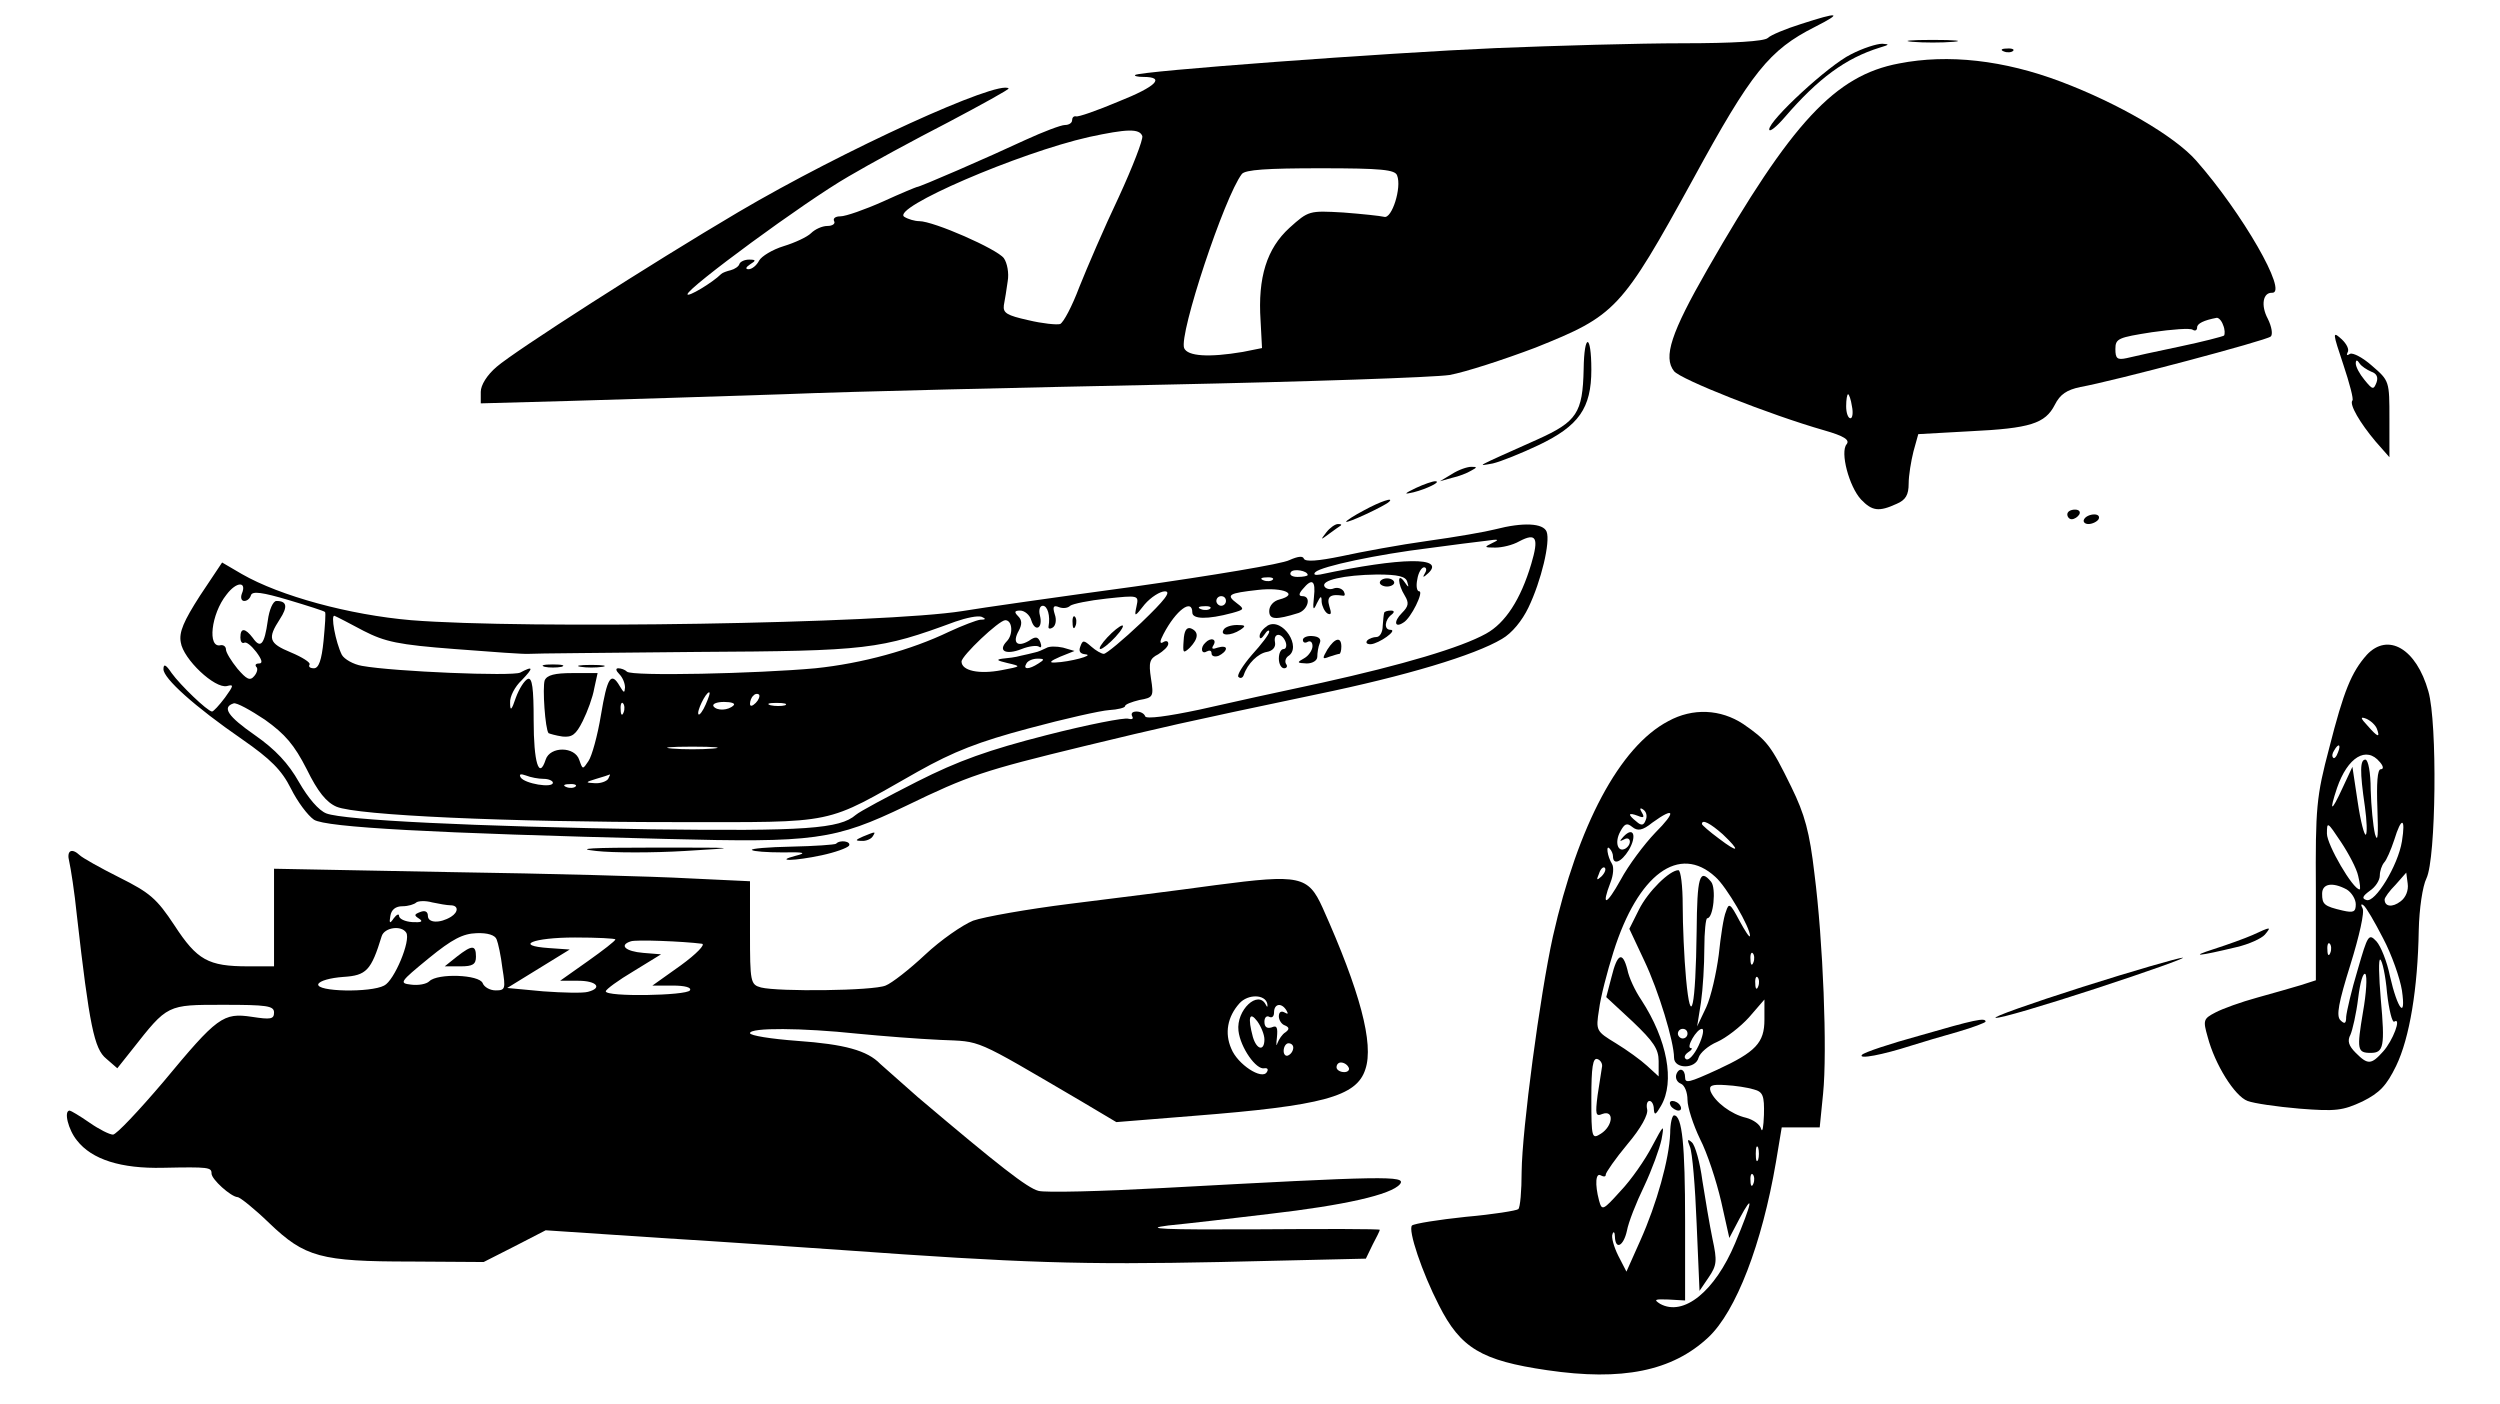 <?xml version="1.0" standalone="no"?>
<!DOCTYPE svg PUBLIC "-//W3C//DTD SVG 20010904//EN"
 "http://www.w3.org/TR/2001/REC-SVG-20010904/DTD/svg10.dtd">
<svg version="1.0" xmlns="http://www.w3.org/2000/svg"
 width="520pt" height="292pt" viewBox="0 0 520 292"
 preserveAspectRatio="xMidYMid meet">

<g transform="translate(0,292) scale(0.1,-0.1)"
fill="#000000" stroke="none">
<path d="M3746 2870 c-32 -10 -63 -23 -69 -29 -7 -7 -73 -11 -176 -11 -92 0
-266 -5 -389 -10 -231 -10 -743 -48 -751 -56 -2 -2 5 -4 17 -4 47 0 27 -20
-51 -51 -45 -19 -85 -33 -89 -31 -5 1 -8 -3 -8 -8 0 -6 -7 -10 -15 -10 -8 0
-45 -14 -82 -31 -77 -36 -222 -99 -226 -98 -1 0 -33 -13 -70 -30 -38 -17 -78
-31 -89 -31 -10 0 -16 -4 -13 -10 3 -5 -3 -10 -14 -10 -11 0 -26 -7 -34 -15
-8 -8 -34 -20 -57 -27 -23 -7 -46 -21 -51 -30 -5 -10 -15 -18 -22 -18 -7 0 -6
4 3 10 13 8 13 10 -2 10 -9 0 -18 -4 -20 -9 -1 -5 -10 -11 -18 -13 -8 -2 -17
-5 -20 -8 -18 -18 -70 -49 -70 -42 0 13 243 192 335 245 44 26 138 77 208 113
70 37 126 68 125 70 -20 19 -343 -128 -562 -257 -183 -108 -465 -289 -503
-322 -20 -17 -33 -38 -33 -52 l0 -24 183 5 c100 3 301 9 447 14 146 6 504 14
795 20 292 6 557 15 590 20 33 6 113 32 179 57 167 67 178 78 328 351 121 222
158 268 253 316 59 30 51 32 -29 6z m-1370 -233 c2 -7 -20 -64 -49 -127 -30
-63 -66 -147 -82 -187 -15 -40 -33 -74 -40 -77 -7 -2 -37 1 -66 8 -45 10 -53
15 -51 31 2 11 6 34 8 50 3 17 -1 38 -8 48 -14 19 -146 77 -176 77 -9 0 -23 4
-31 9 -29 18 238 133 384 166 79 17 105 18 111 2z m530 -82 c10 -25 -11 -91
-27 -86 -8 2 -46 6 -85 9 -71 4 -72 4 -112 -32 -47 -43 -66 -103 -60 -193 l3
-57 -40 -8 c-71 -12 -115 -9 -122 8 -11 29 84 315 120 362 7 9 52 12 164 12
127 0 155 -3 159 -15z"/>
<path d="M3978 2833 c23 -2 61 -2 85 0 23 2 4 4 -43 4 -47 0 -66 -2 -42 -4z"/>
<path d="M3850 2807 c-47 -23 -170 -137 -170 -156 0 -7 15 5 33 26 69 80 126
122 197 144 20 6 21 7 5 8 -11 0 -40 -9 -65 -22z"/>
<path d="M4168 2813 c7 -3 16 -2 19 1 4 3 -2 6 -13 5 -11 0 -14 -3 -6 -6z"/>
<path d="M3950 2788 c-133 -25 -223 -122 -399 -429 -75 -131 -92 -182 -69
-211 13 -17 200 -91 312 -123 42 -12 54 -20 47 -29 -14 -16 5 -88 30 -115 23
-24 37 -26 74 -9 19 8 25 19 25 42 0 17 5 47 10 67 l10 36 108 6 c125 6 156
16 176 55 11 22 25 31 53 37 68 12 388 97 396 105 5 4 2 21 -6 37 -15 28 -10
55 9 54 34 -1 -62 166 -158 275 -45 51 -162 119 -281 164 -119 45 -235 58
-337 38z m674 -544 c4 -9 4 -19 2 -22 -3 -2 -45 -13 -93 -23 -48 -10 -98 -21
-110 -24 -19 -4 -23 -1 -23 19 0 22 6 24 76 35 42 6 80 9 85 5 5 -3 9 -1 9 5
0 8 14 15 41 20 4 0 10 -6 13 -15z m-772 -169 c3 -14 1 -25 -3 -25 -5 0 -9 11
-9 25 0 14 2 25 4 25 2 0 6 -11 8 -25z"/>
<path d="M4874 2162 c13 -39 22 -73 19 -75 -7 -8 16 -47 48 -85 l29 -33 0 80
c0 78 0 79 -36 110 -19 17 -40 28 -46 25 -6 -4 -8 -3 -5 3 4 6 -2 18 -13 28
-19 17 -18 13 4 -53z m58 -15 c12 -4 15 -12 11 -23 -6 -15 -8 -15 -25 6 -10
12 -18 27 -18 34 0 8 3 8 8 0 4 -6 15 -13 24 -17z"/>
<path d="M3294 2152 c-2 -91 -14 -109 -96 -146 -134 -60 -127 -56 -93 -50 17
4 59 21 95 38 84 40 110 77 110 157 0 76 -15 77 -16 1z"/>
<path d="M3020 1934 l-25 -15 25 7 c14 3 32 10 40 15 13 7 13 8 0 8 -8 0 -26
-6 -40 -15z"/>
<path d="M2945 1905 c-25 -12 -26 -14 -5 -9 28 7 60 23 45 23 -5 0 -23 -6 -40
-14z"/>
<path d="M2838 1859 c-21 -11 -38 -22 -38 -24 0 -5 79 32 89 41 12 11 -18 1
-51 -17z"/>
<path d="M4300 1850 c0 -5 4 -10 9 -10 6 0 13 5 16 10 3 6 -1 10 -9 10 -9 0
-16 -4 -16 -10z"/>
<path d="M4335 1840 c-3 -5 1 -10 9 -10 8 0 18 5 21 10 3 6 -1 10 -9 10 -8 0
-18 -4 -21 -10z"/>
<path d="M2759 1813 c-13 -17 -13 -17 6 -3 11 8 22 16 24 17 2 2 0 3 -6 3 -6
0 -17 -8 -24 -17z"/>
<path d="M3110 1819 c-19 -5 -82 -16 -140 -24 -58 -8 -139 -23 -180 -32 -49
-10 -75 -12 -78 -5 -2 6 -12 5 -30 -3 -15 -8 -160 -32 -322 -55 -162 -22 -323
-45 -358 -51 -163 -26 -910 -38 -1147 -19 -128 11 -272 50 -352 96 l-41 24
-46 -69 c-34 -53 -44 -76 -40 -97 5 -35 71 -97 96 -91 15 4 14 1 -4 -24 -12
-16 -24 -29 -27 -29 -10 1 -66 55 -84 80 -12 18 -17 20 -17 8 0 -19 64 -77
164 -146 59 -41 82 -64 101 -102 14 -28 35 -56 48 -65 25 -16 246 -28 732 -40
310 -8 350 -3 500 69 130 63 160 73 370 124 166 40 195 47 485 108 184 38 327
81 384 115 21 12 42 38 55 65 27 56 46 137 38 158 -7 18 -49 20 -107 5z m75
-72 c-22 -74 -54 -123 -94 -145 -52 -29 -174 -65 -341 -102 -80 -17 -194 -42
-255 -56 -66 -14 -111 -20 -113 -14 -2 6 -10 10 -18 10 -9 0 -12 -4 -9 -10 3
-5 0 -7 -8 -5 -7 3 -84 -12 -170 -34 -121 -31 -183 -53 -270 -97 -61 -31 -119
-62 -127 -69 -33 -29 -106 -34 -425 -30 -370 6 -639 19 -676 33 -16 6 -38 32
-57 65 -22 39 -49 68 -92 98 -56 39 -69 58 -44 66 6 2 35 -14 65 -34 42 -30
61 -52 87 -103 23 -47 41 -69 62 -78 43 -18 355 -32 705 -32 342 0 306 -7 504
105 75 42 126 62 231 90 74 20 150 37 167 38 18 1 33 5 33 8 0 4 14 9 30 13
29 5 30 7 24 45 -5 33 -3 41 15 50 11 7 21 16 21 22 0 6 -5 7 -11 3 -7 -4 -7
2 1 17 26 50 60 75 60 45 0 -14 31 -15 83 -1 25 7 26 8 10 20 -24 18 -18 21
44 28 53 6 86 -9 44 -20 -12 -3 -21 -13 -21 -24 0 -18 13 -19 61 -4 20 7 27
35 8 35 -8 0 -8 5 1 15 19 23 27 18 23 -17 -3 -27 -1 -29 6 -13 8 16 10 17 10
3 1 -9 6 -20 12 -24 8 -4 9 0 4 15 -6 20 2 26 28 22 5 -1 5 3 2 9 -4 6 -13 9
-21 6 -7 -3 -16 -1 -19 4 -8 13 40 24 109 25 44 0 60 -4 63 -15 4 -13 3 -13
-6 0 -15 21 -14 -5 1 -29 9 -15 8 -22 -6 -36 -18 -18 -15 -32 3 -20 16 9 43
65 33 65 -5 0 -7 11 -4 25 2 14 9 25 14 25 5 0 6 -6 2 -12 -6 -10 -4 -10 7 0
36 34 -55 33 -225 -3 -11 -2 -15 0 -10 5 12 12 130 37 237 50 45 6 98 13 117
15 27 4 30 3 15 -4 -19 -9 -18 -10 5 -10 14 0 36 5 50 13 36 19 41 7 25 -47z
m-465 -23 c0 -2 -9 -4 -21 -4 -11 0 -18 4 -14 10 5 8 35 3 35 -6z m-73 -10
c-3 -3 -12 -4 -19 -1 -8 3 -5 6 6 6 11 1 17 -2 13 -5z m-2144 -29 c-3 -8 -1
-15 5 -15 6 0 12 5 14 12 3 9 24 6 78 -10 40 -12 75 -23 76 -25 2 -1 0 -28 -3
-60 -4 -40 -10 -57 -20 -57 -8 0 -12 3 -9 8 2 4 -15 15 -39 25 -46 19 -49 29
-23 69 17 26 15 38 -7 38 -7 0 -15 -18 -18 -41 -7 -50 -15 -59 -31 -36 -16 21
-26 22 -26 1 0 -8 3 -13 8 -11 4 3 15 -6 25 -19 12 -16 14 -24 6 -24 -7 0 -9
-3 -6 -7 4 -3 2 -12 -4 -19 -9 -11 -16 -7 -35 15 -13 16 -24 34 -24 40 0 6 -5
10 -11 9 -28 -7 -20 65 12 105 21 28 43 28 32 2z m1871 -60 c-38 -36 -73 -65
-78 -65 -5 0 -17 7 -26 15 -16 14 -18 14 -23 0 -4 -10 0 -15 11 -16 20 -2 -34
-16 -63 -17 -14 -1 -11 3 10 12 l30 12 -24 7 c-14 3 -29 3 -35 -1 -6 -3 -17
-8 -23 -9 -7 -2 -21 -5 -30 -7 -10 -3 -27 -5 -38 -6 -14 -2 -11 -4 10 -9 30
-7 30 -7 -12 -15 -47 -9 -83 -1 -83 18 0 12 78 86 91 86 15 0 17 -30 3 -44
-19 -20 -2 -29 31 -16 15 6 31 8 36 5 5 -4 6 1 3 9 -5 12 -10 13 -24 3 -24
-14 -35 -4 -21 21 7 13 7 22 -1 30 -9 9 -8 12 4 12 9 0 20 -9 23 -20 8 -26 25
-17 18 10 -3 11 0 20 6 20 10 0 16 -21 12 -43 -1 -5 3 -6 9 -2 6 4 8 16 4 27
-5 16 -3 20 9 15 8 -3 18 -2 23 3 5 4 39 11 76 15 66 7 67 7 62 -16 -5 -23 -4
-23 17 4 13 15 32 27 42 27 14 0 0 -18 -49 -65z m176 45 c0 -5 -4 -10 -10 -10
-5 0 -10 5 -10 10 0 6 5 10 10 10 6 0 10 -4 10 -10z m-33 -16 c-3 -3 -12 -4
-19 -1 -8 3 -5 6 6 6 11 1 17 -2 13 -5z m-1761 -46 c45 -23 72 -29 190 -38 77
-6 146 -11 154 -10 8 1 166 2 350 4 356 2 380 5 537 63 23 8 47 13 55 10 9 -4
9 -6 -3 -6 -8 -1 -37 -12 -65 -25 -79 -38 -181 -66 -278 -76 -120 -11 -383
-17 -392 -7 -4 4 -12 7 -18 7 -6 0 -5 -5 2 -12 7 -7 12 -19 12 -28 -1 -12 -2
-12 -11 3 -18 31 -26 18 -39 -60 -7 -43 -19 -86 -26 -96 -12 -18 -12 -18 -19
2 -9 29 -61 29 -70 1 -14 -43 -25 -5 -25 81 0 68 -3 90 -12 87 -7 -3 -18 -20
-25 -39 -9 -27 -12 -29 -12 -11 -1 13 10 34 24 47 25 26 25 31 -3 16 -16 -8
-263 2 -329 14 -18 3 -37 14 -42 23 -13 26 -24 85 -15 81 5 -2 32 -16 60 -31z
m1404 -68 c-20 -13 -33 -13 -25 0 3 6 14 10 23 10 15 0 15 -2 2 -10z m-692
-85 c-6 -14 -13 -23 -15 -21 -5 5 15 46 22 46 3 0 -1 -11 -7 -25z m104 3 c-7
-7 -12 -8 -12 -2 0 6 3 14 7 17 3 4 9 5 12 2 2 -3 -1 -11 -7 -17z m-275 -20
c-3 -8 -6 -5 -6 6 -1 11 2 17 5 13 3 -3 4 -12 1 -19z m229 15 c-11 -11 -35
-12 -42 -2 -3 5 7 9 22 9 15 0 24 -3 20 -7z m107 0 c-7 -2 -21 -2 -30 0 -10 3
-4 5 12 5 17 0 24 -2 18 -5z m-150 -90 c-24 -2 -62 -2 -85 0 -24 2 -5 4 42 4
47 0 66 -2 43 -4z m-352 -63 c10 0 19 -4 19 -8 0 -12 -59 -2 -67 11 -4 7 0 8
11 4 10 -4 26 -7 37 -7z m134 0 c-3 -5 -16 -10 -28 -9 -20 1 -20 2 3 9 14 4
26 8 28 9 2 1 0 -3 -3 -9z m-68 -16 c-3 -3 -12 -4 -19 -1 -8 3 -5 6 6 6 11 1
17 -2 13 -5z"/>
<path d="M2870 1708 c0 -4 7 -8 15 -8 8 0 15 4 15 8 0 5 -7 9 -15 9 -8 0 -15
-4 -15 -9z"/>
<path d="M2879 1645 c-1 -3 -2 -15 -3 -27 0 -13 -6 -23 -13 -23 -6 0 -15 -3
-19 -7 -4 -5 -1 -8 7 -8 17 1 58 30 41 30 -14 0 -12 21 3 32 6 5 5 8 -2 8 -7
0 -14 -2 -14 -5z"/>
<path d="M2637 1619 c-9 -6 -17 -15 -17 -22 0 -7 4 -6 10 3 5 8 10 11 10 6 0
-5 -16 -26 -36 -48 -19 -22 -32 -43 -28 -46 4 -4 9 -2 11 4 8 24 30 45 48 48
12 2 19 10 17 20 -4 20 14 21 22 1 3 -8 1 -15 -4 -15 -6 0 -10 -9 -10 -20 0
-11 5 -20 11 -20 5 0 8 4 4 9 -3 5 -1 12 4 16 30 18 -11 81 -42 64z"/>
<path d="M2462 1588 c-2 -27 -1 -28 13 -15 18 19 19 33 2 40 -9 3 -14 -5 -15
-25z"/>
<path d="M2545 1610 c-8 -13 15 -13 35 0 12 8 11 10 -7 10 -12 0 -25 -4 -28
-10z"/>
<path d="M2710 1589 c0 -6 5 -7 10 -4 6 3 10 -1 10 -9 0 -8 -8 -20 -17 -25
-16 -9 -16 -10 5 -11 12 0 22 6 22 14 0 8 2 21 5 28 4 9 -2 14 -15 15 -11 1
-20 -3 -20 -8z"/>
<path d="M2507 1583 c-11 -10 -8 -25 3 -18 6 3 10 2 10 -4 0 -6 7 -8 15 -5 8
4 15 10 15 15 0 4 -7 5 -17 2 -11 -4 -14 -3 -9 5 8 13 -6 17 -17 5z"/>
<path d="M2761 1569 c-11 -19 -11 -21 4 -15 9 3 19 6 21 6 2 0 4 7 4 15 0 21
-13 19 -29 -6z"/>
<path d="M2231 1624 c0 -11 3 -14 6 -6 3 7 2 16 -1 19 -3 4 -6 -2 -5 -13z"/>
<path d="M2303 1594 c-12 -13 -19 -24 -14 -24 4 0 18 11 31 25 13 14 19 25 14
24 -5 -1 -19 -12 -31 -25z"/>
<path d="M1133 1533 c9 -2 25 -2 35 0 9 3 1 5 -18 5 -19 0 -27 -2 -17 -5z"/>
<path d="M1208 1533 c12 -2 32 -2 45 0 12 2 2 4 -23 4 -25 0 -35 -2 -22 -4z"/>
<path d="M1133 1505 c-5 -15 1 -102 8 -110 2 -1 15 -5 29 -7 20 -2 28 4 42 32
10 20 21 50 24 68 l7 32 -52 0 c-37 0 -53 -4 -58 -15z"/>
<path d="M4923 1558 c-32 -36 -48 -75 -78 -193 -27 -102 -29 -124 -28 -297 l0
-187 -31 -10 c-17 -5 -58 -17 -91 -26 -33 -9 -72 -23 -87 -31 -25 -13 -26 -16
-16 -51 15 -57 56 -123 83 -133 13 -5 61 -12 108 -16 76 -6 90 -4 131 15 36
18 50 33 70 74 28 58 45 161 47 282 1 45 8 92 16 108 20 41 23 324 4 389 -25
89 -84 123 -128 76z m21 -154 c7 -19 2 -18 -19 6 -16 17 -16 20 -3 15 9 -4 19
-13 22 -21z m-81 -49 c-3 -9 -8 -14 -10 -11 -3 3 -2 9 2 15 9 16 15 13 8 -4z
m87 -20 c8 -9 8 -15 2 -15 -7 0 -9 -29 -7 -82 2 -54 1 -73 -5 -53 -4 17 -8 58
-9 93 0 34 -5 62 -11 62 -11 0 -12 -23 -1 -98 4 -29 5 -55 2 -58 -3 -3 -11 27
-17 68 l-11 73 -21 -45 c-23 -50 -28 -50 -11 1 22 64 61 88 89 54z m-45 -237
c4 -16 5 -28 3 -28 -14 0 -68 93 -68 116 0 26 1 25 29 -17 16 -24 33 -56 36
-71z m91 72 c-8 -50 -56 -129 -74 -122 -10 3 -8 8 7 19 12 8 21 22 21 32 0 9
4 21 9 27 5 5 14 26 21 47 15 49 24 47 16 -3z m-3 -125 c-17 -13 -33 -11 -33
4 0 4 10 18 23 31 l22 25 3 -23 c2 -14 -4 -29 -15 -37z m-112 25 c10 -6 19
-20 19 -31 0 -16 -5 -18 -27 -13 -39 9 -43 13 -43 35 0 21 21 25 51 9z m76
-102 c18 -34 35 -83 39 -108 9 -62 -9 -40 -25 30 -6 30 -19 62 -28 72 -16 17
-18 14 -39 -59 -13 -43 -23 -87 -24 -98 0 -14 -3 -16 -12 -7 -9 9 -4 36 21
116 18 58 30 110 25 117 -4 7 -3 10 2 6 5 -3 23 -34 41 -69z m-110 -30 c-3 -8
-6 -5 -6 6 -1 11 2 17 5 13 3 -3 4 -12 1 -19z m118 -83 c4 -36 11 -63 15 -60
16 10 -3 -40 -23 -62 -25 -28 -32 -28 -57 -3 -15 15 -18 25 -11 38 4 9 12 43
16 76 4 32 10 54 15 50 4 -5 2 -40 -5 -79 -13 -78 -12 -85 16 -85 27 0 30 13
21 112 -4 47 -5 85 -1 82 4 -2 11 -33 14 -69z"/>
<path d="M3470 1420 c-101 -53 -188 -217 -240 -448 -27 -123 -64 -401 -65
-489 0 -40 -3 -75 -7 -78 -3 -3 -52 -11 -109 -16 -57 -6 -107 -14 -112 -18 -9
-9 21 -98 56 -166 45 -89 88 -115 225 -135 156 -23 260 -2 335 68 58 54 112
195 141 365 l12 72 39 0 40 0 7 70 c9 89 0 318 -18 458 -10 86 -20 123 -48
180 -43 88 -51 97 -100 131 -47 31 -105 34 -156 6z m-47 -206 c-4 -11 -9 -12
-19 -3 -19 15 -18 20 3 12 12 -5 14 -3 8 7 -5 8 -4 11 3 6 6 -4 9 -13 5 -22z
m20 -26 c-23 -24 -56 -68 -72 -98 -30 -54 -41 -57 -21 -5 6 15 7 32 3 38 -10
16 -13 41 -5 32 4 -4 7 -11 7 -16 0 -19 17 -13 33 13 17 29 10 50 -11 28 -9
-10 -9 -11 1 -6 14 8 17 -10 3 -19 -16 -9 -23 13 -11 35 9 17 14 19 25 10 11
-9 21 -8 42 9 47 34 50 23 6 -21z m140 -3 c38 -36 34 -41 -8 -9 -19 14 -35 28
-35 30 0 11 18 1 43 -21z m-15 -89 c23 -20 73 -106 72 -123 -1 -4 -10 10 -22
32 -19 36 -22 38 -28 19 -5 -11 -11 -52 -15 -90 -5 -38 -16 -87 -26 -109 l-19
-40 8 50 c4 28 7 78 7 113 0 34 3 62 6 62 13 0 19 63 8 76 -24 29 -29 10 -30
-103 -2 -158 -12 -206 -22 -99 -4 43 -7 112 -7 153 0 40 -4 73 -9 73 -18 0
-63 -44 -82 -82 l-20 -40 31 -66 c30 -63 62 -169 62 -202 0 -24 45 -24 51 0 3
10 20 25 39 33 18 8 48 31 66 51 l32 37 0 -42 c0 -48 -18 -67 -98 -104 -59
-27 -67 -29 -67 -16 0 17 -12 22 -18 7 -3 -8 1 -17 9 -20 8 -3 14 -18 14 -34
0 -15 12 -52 26 -81 15 -29 34 -87 44 -130 l17 -76 21 40 c31 58 27 35 -9 -51
-42 -100 -107 -153 -156 -126 -14 9 -11 10 17 9 l35 -2 0 165 c0 158 -6 220
-23 220 -4 0 -8 -17 -8 -37 -2 -54 -28 -147 -62 -223 l-29 -65 -17 33 c-9 18
-15 39 -12 45 2 7 5 4 5 -5 1 -29 18 -20 25 12 3 17 19 58 36 93 16 34 32 78
36 97 6 33 5 32 -20 -15 -14 -27 -43 -69 -65 -92 -37 -41 -39 -42 -45 -20 -9
34 -7 59 4 52 6 -3 10 -3 10 2 0 4 20 33 45 63 28 33 44 62 41 73 -2 9 0 17 5
17 5 0 9 -8 9 -17 1 -14 4 -12 15 7 29 50 13 137 -41 220 -13 19 -26 47 -29
63 -10 39 -21 34 -33 -15 l-11 -42 55 -51 c43 -41 54 -57 54 -82 l0 -32 -24
22 c-13 12 -42 33 -65 47 -41 25 -42 26 -35 70 3 25 17 79 30 120 51 162 137
225 212 156z m-237 1 c-10 -9 -11 -8 -5 6 3 10 9 15 12 12 3 -3 0 -11 -7 -18z
m316 -179 c-3 -8 -6 -5 -6 6 -1 11 2 17 5 13 3 -3 4 -12 1 -19z m10 -50 c-3
-8 -6 -5 -6 6 -1 11 2 17 5 13 3 -3 4 -12 1 -19z m-147 -98 c0 -5 -4 -10 -10
-10 -5 0 -10 5 -10 10 0 6 5 10 10 10 6 0 10 -4 10 -10z m23 -25 c-9 -19 -21
-32 -26 -28 -5 3 -3 9 4 14 8 5 10 9 6 9 -11 0 12 40 23 40 5 0 2 -16 -7 -35z
m-201 -45 c-1 -6 -5 -33 -9 -58 -5 -40 -4 -45 10 -39 25 9 22 -25 -3 -41 -19
-12 -20 -10 -20 74 0 64 3 85 13 81 6 -2 11 -10 9 -17z m316 -46 c19 -5 22
-13 21 -53 -1 -25 -3 -38 -6 -29 -2 9 -16 19 -31 23 -31 7 -65 33 -74 55 -4
12 2 15 31 13 20 -1 46 -5 59 -9z m9 -146 c-3 -7 -5 -2 -5 12 0 14 2 19 5 13
2 -7 2 -19 0 -25z m-10 -50 c-3 -8 -6 -5 -6 6 -1 11 2 17 5 13 3 -3 4 -12 1
-19z"/>
<path d="M3475 620 c3 -5 11 -10 16 -10 6 0 7 5 4 10 -3 6 -11 10 -16 10 -6 0
-7 -4 -4 -10z"/>
<path d="M3515 535 c5 -11 11 -83 14 -160 l6 -140 19 28 c17 25 18 34 8 80 -6
29 -15 83 -21 121 -5 38 -15 74 -22 80 -9 8 -10 6 -4 -9z"/>
<path d="M1795 1180 c-16 -7 -17 -9 -3 -9 9 -1 20 4 23 9 7 11 7 11 -20 0z"/>
<path d="M1739 1165 c-3 -2 -44 -5 -93 -6 -48 -1 -85 -4 -82 -7 3 -3 32 -5 63
-5 46 1 52 -1 28 -7 -46 -12 -2 -11 54 1 28 6 53 15 57 20 5 9 -19 13 -27 4z"/>
<path d="M1240 1150 c35 -4 119 -4 185 0 117 7 116 7 -65 7 -130 0 -166 -2
-120 -7z"/>
<path d="M144 1128 c3 -13 11 -63 16 -113 26 -228 36 -277 61 -297 l23 -20 31
39 c74 94 72 93 189 93 91 0 106 -2 106 -16 0 -14 -7 -15 -46 -9 -60 9 -72 0
-184 -135 -51 -60 -98 -110 -105 -110 -7 0 -29 11 -49 25 -20 14 -39 25 -41
25 -13 0 -3 -40 15 -62 31 -40 92 -59 179 -57 96 2 101 1 101 -12 0 -12 40
-48 54 -49 5 0 35 -24 66 -54 74 -71 107 -80 295 -80 l151 -1 65 33 64 33 240
-16 c132 -8 301 -20 375 -25 375 -27 499 -31 788 -25 l303 7 14 29 c8 15 15
29 15 31 0 2 -116 2 -257 1 -191 -1 -239 1 -183 8 41 4 136 15 210 24 156 18
254 40 272 62 14 18 -32 17 -492 -8 -129 -7 -246 -10 -260 -6 -23 6 -81 51
-251 195 -34 30 -69 61 -78 69 -27 28 -74 41 -173 48 -54 4 -98 11 -98 16 0
12 109 11 223 -1 51 -5 128 -11 173 -13 87 -4 65 6 292 -127 l74 -44 161 13
c268 21 339 40 357 97 18 53 -11 162 -89 336 -30 66 -47 70 -222 47 -79 -11
-216 -28 -304 -39 -88 -11 -178 -27 -201 -35 -22 -9 -67 -40 -100 -71 -32 -30
-69 -59 -82 -64 -26 -11 -223 -13 -259 -4 -22 6 -23 11 -23 114 l0 107 -127 6
c-71 4 -293 10 -495 13 l-368 7 0 -102 0 -101 -54 0 c-83 0 -106 13 -153 85
-37 56 -51 68 -115 100 -40 20 -77 41 -82 46 -17 16 -28 10 -22 -13z m793 -91
c17 0 17 -14 1 -24 -23 -14 -48 -13 -48 2 0 9 -6 12 -16 8 -13 -5 -13 -7 -2
-14 9 -6 4 -8 -14 -7 -16 1 -28 7 -28 13 0 5 -5 3 -11 -5 -8 -12 -10 -11 -7 5
2 13 11 20 25 20 12 0 25 4 29 8 4 3 19 4 33 0 14 -3 31 -6 38 -6z m-92 -57
c10 -16 -25 -100 -46 -110 -28 -15 -142 -13 -137 3 3 7 25 13 52 15 48 3 58
13 80 85 6 18 41 23 51 7z m188 -14 c3 -7 9 -34 12 -60 7 -43 6 -46 -14 -46
-12 0 -24 7 -27 15 -7 18 -94 21 -111 4 -6 -6 -23 -9 -38 -7 -25 3 -24 5 37
55 49 40 71 51 99 52 23 1 39 -4 42 -13z m247 0 c0 -3 -26 -23 -57 -45 l-58
-41 38 0 c38 0 51 -15 20 -23 -10 -3 -52 -2 -93 1 l-75 7 65 40 65 40 -43 3
c-74 5 -34 22 54 22 46 0 84 -2 84 -4z m180 -9 c8 -1 -11 -21 -44 -45 l-59
-42 42 0 c26 0 40 -4 36 -10 -7 -11 -175 -14 -175 -2 0 4 26 23 58 42 l57 35
-37 3 c-37 3 -51 16 -26 24 10 4 110 0 148 -5z m1176 -125 c1 -7 0 -8 -3 -2
-16 32 -62 -11 -57 -54 4 -35 37 -82 54 -78 6 1 9 -2 5 -8 -10 -17 -61 16 -74
49 -14 32 -8 66 17 94 18 20 54 19 58 -1z m40 -14 c4 -7 3 -8 -4 -4 -7 4 -12
1 -12 -8 0 -8 6 -17 13 -19 9 -4 9 -8 1 -14 -7 -4 -14 -15 -17 -23 -2 -8 -3
-3 -1 12 2 21 0 26 -11 21 -10 -3 -15 1 -15 12 0 9 5 13 10 10 6 -3 10 1 10 9
0 19 16 21 26 4z m-46 -60 c0 -25 -16 -22 -24 5 -11 41 -7 54 9 33 8 -11 15
-28 15 -38z m60 -17 c0 -6 -4 -13 -10 -16 -5 -3 -10 1 -10 9 0 9 5 16 10 16 6
0 10 -4 10 -9z m115 -41 c3 -5 -1 -10 -9 -10 -9 0 -16 5 -16 10 0 6 4 10 9 10
6 0 13 -4 16 -10z"/>
<path d="M950 930 l-25 -20 33 0 c25 0 32 4 32 20 0 25 -8 25 -40 0z"/>
<path d="M4685 975 c-16 -7 -52 -20 -80 -29 -53 -17 -32 -15 47 4 26 6 52 18
59 26 14 17 13 17 -26 -1z"/>
<path d="M4331 867 c-107 -34 -188 -63 -180 -64 8 -2 102 26 209 61 107 35
188 64 180 64 -8 0 -102 -27 -209 -61z"/>
<path d="M3993 766 c-62 -17 -116 -35 -120 -40 -9 -10 43 0 102 19 22 7 66 20
98 29 31 9 57 19 57 21 0 9 -23 4 -137 -29z"/>
</g>
</svg>
